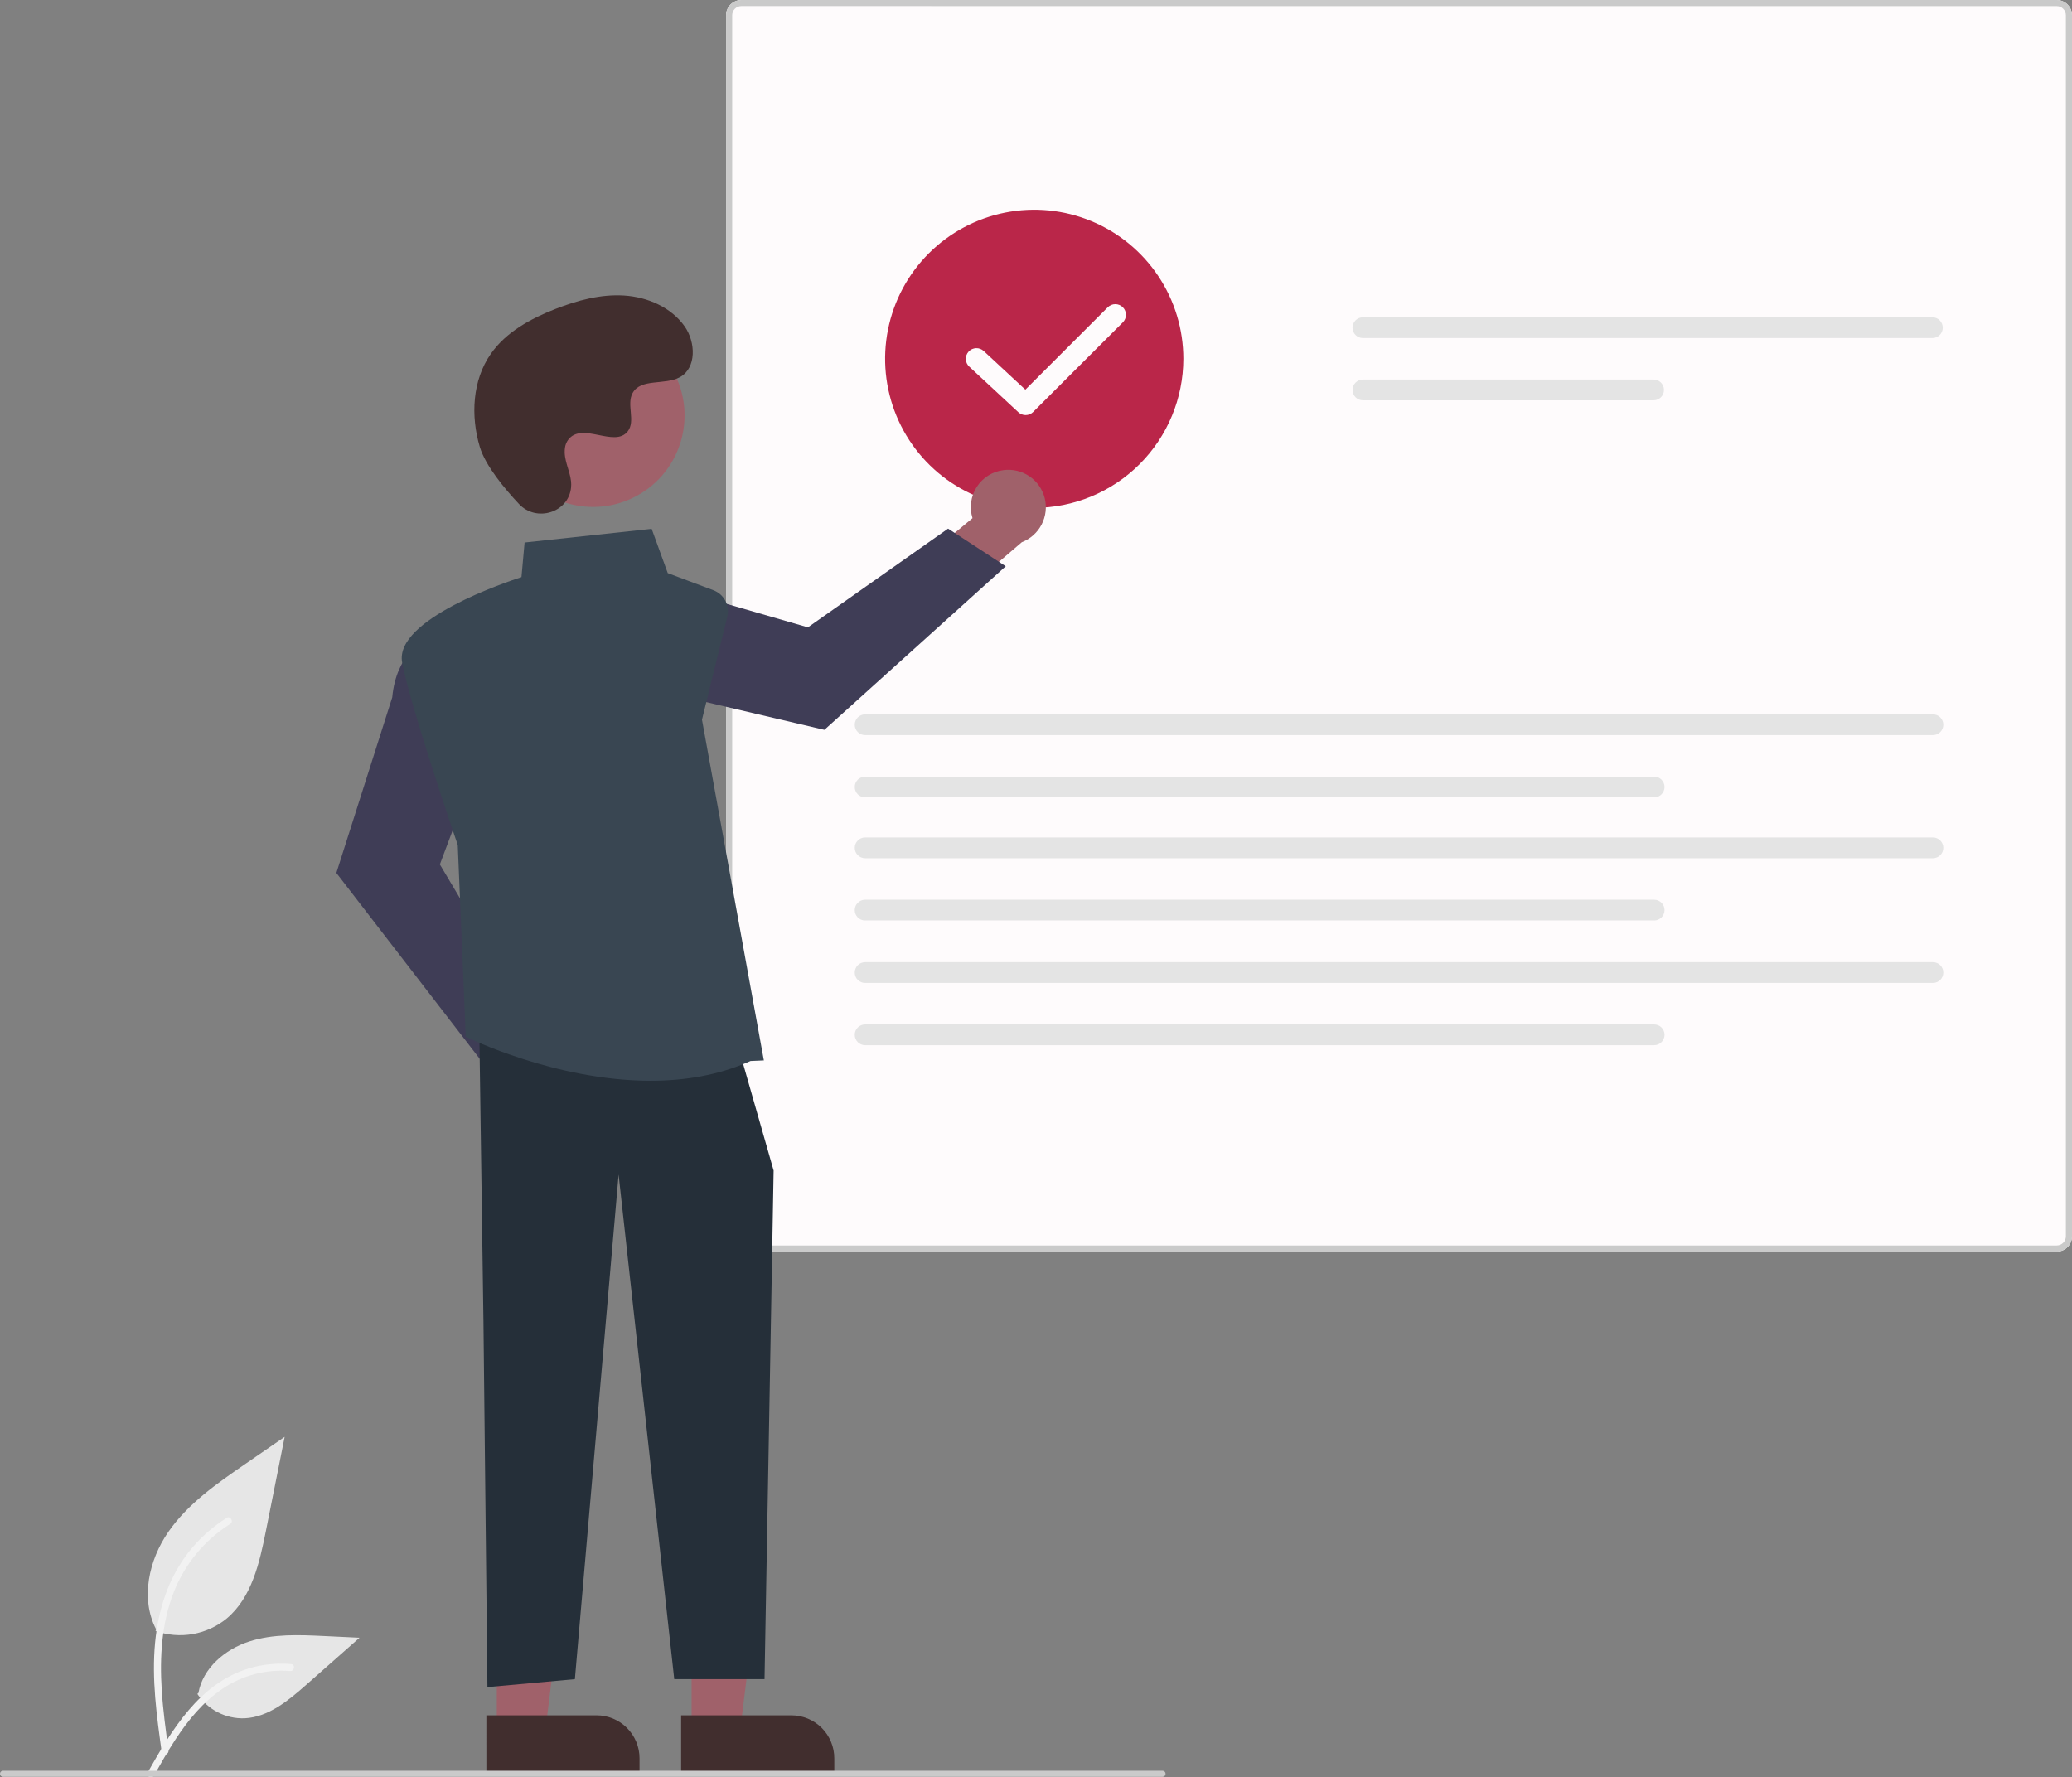 <svg width="239" height="205" viewBox="0 0 239 205" fill="none" xmlns="http://www.w3.org/2000/svg">
<rect x="0" y="0" width="239" height="205" fill="#808080" stroke="none"/>
<g clip-path="url(#clip0_23_190)">
<path d="M17.947 188.127C19.324 188.61 20.803 188.732 22.24 188.479C23.678 188.225 25.026 187.607 26.155 186.681C29.03 184.269 29.931 180.297 30.665 176.617L32.834 165.734L28.292 168.86C25.026 171.108 21.686 173.428 19.425 176.684C17.164 179.94 16.177 184.385 17.994 187.908" fill="#E6E6E6"/>
<path d="M18.648 202.06C18.076 197.898 17.488 193.681 17.89 189.474C18.246 185.737 19.387 182.088 21.709 179.094C22.941 177.509 24.441 176.151 26.141 175.08C26.584 174.801 26.992 175.502 26.55 175.781C23.61 177.639 21.335 180.382 20.055 183.615C18.64 187.21 18.413 191.129 18.657 194.948C18.804 197.258 19.117 199.553 19.431 201.844C19.456 201.948 19.441 202.057 19.388 202.15C19.335 202.242 19.25 202.312 19.148 202.343C19.044 202.371 18.933 202.357 18.84 202.304C18.746 202.251 18.677 202.163 18.648 202.06L18.648 202.06Z" fill="#F2F2F2"/>
<path d="M22.763 195.381C23.353 196.278 24.165 197.009 25.12 197.502C26.075 197.994 27.141 198.233 28.215 198.194C30.975 198.064 33.276 196.138 35.347 194.31L41.473 188.903L37.419 188.709C34.503 188.57 31.512 188.439 28.735 189.339C25.957 190.238 23.396 192.401 22.888 195.274" fill="#E6E6E6"/>
<path d="M17.032 204.453C19.784 199.586 22.976 194.177 28.68 192.448C30.266 191.969 31.929 191.797 33.579 191.942C34.099 191.987 33.969 192.788 33.45 192.744C30.684 192.514 27.923 193.244 25.632 194.811C23.427 196.311 21.711 198.396 20.258 200.607C19.368 201.962 18.571 203.374 17.774 204.784C17.519 205.235 16.775 204.909 17.032 204.453Z" fill="#F2F2F2"/>
<path d="M237.237 144.367H85.513C85.045 144.366 84.597 144.18 84.267 143.85C83.936 143.519 83.75 143.071 83.749 142.604V1.763C83.75 1.295 83.936 0.847 84.267 0.517C84.597 0.187 85.045 0.001 85.513 0H237.237C237.704 0.001 238.152 0.187 238.483 0.517C238.813 0.847 238.999 1.295 239 1.763V142.604C238.999 143.071 238.814 143.519 238.483 143.85C238.152 144.18 237.704 144.366 237.237 144.367Z" fill="#FEFBFC"/>
<path d="M237.237 144.367H85.513C85.045 144.366 84.597 144.18 84.267 143.85C83.936 143.519 83.75 143.071 83.749 142.604V1.763C83.75 1.295 83.936 0.847 84.267 0.517C84.597 0.187 85.045 0.001 85.513 0H237.237C237.704 0.001 238.152 0.187 238.483 0.517C238.813 0.847 238.999 1.295 239 1.763V142.604C238.999 143.071 238.814 143.519 238.483 143.85C238.152 144.18 237.704 144.366 237.237 144.367ZM85.513 0.704C85.233 0.704 84.964 0.816 84.766 1.014C84.568 1.212 84.456 1.48 84.456 1.76V142.604C84.456 142.884 84.568 143.152 84.766 143.35C84.964 143.548 85.233 143.66 85.513 143.66H237.237C237.517 143.66 237.785 143.548 237.983 143.35C238.182 143.152 238.293 142.884 238.294 142.604V1.763C238.293 1.483 238.181 1.214 237.983 1.016C237.785 0.818 237.517 0.707 237.237 0.706L85.513 0.704Z" fill="#CACACA"/>
<path d="M157.205 36.598C156.888 36.599 156.584 36.725 156.36 36.949C156.136 37.174 156.01 37.478 156.01 37.795C156.01 38.112 156.136 38.416 156.36 38.64C156.584 38.865 156.888 38.991 157.205 38.992H222.899C223.216 38.991 223.52 38.865 223.744 38.64C223.969 38.416 224.094 38.112 224.094 37.795C224.094 37.478 223.969 37.174 223.744 36.949C223.52 36.725 223.216 36.599 222.899 36.598H157.205Z" fill="#E4E4E4"/>
<path d="M157.205 43.779C156.888 43.78 156.584 43.906 156.36 44.131C156.136 44.355 156.011 44.659 156.011 44.976C156.011 45.293 156.136 45.597 156.36 45.821C156.584 46.045 156.888 46.172 157.205 46.172H190.743C191.06 46.172 191.364 46.045 191.588 45.821C191.812 45.597 191.938 45.293 191.938 44.976C191.938 44.659 191.812 44.355 191.588 44.131C191.364 43.906 191.06 43.78 190.743 43.779H157.205Z" fill="#E4E4E4"/>
<path d="M99.786 82.396C99.469 82.397 99.165 82.523 98.942 82.747C98.718 82.972 98.592 83.276 98.592 83.593C98.592 83.909 98.718 84.213 98.942 84.438C99.165 84.662 99.469 84.788 99.786 84.789H222.963C223.28 84.788 223.584 84.662 223.808 84.438C224.032 84.213 224.157 83.909 224.157 83.593C224.157 83.276 224.032 82.972 223.808 82.747C223.584 82.523 223.28 82.397 222.963 82.396H99.786Z" fill="#E4E4E4"/>
<path d="M99.786 89.577C99.469 89.577 99.165 89.704 98.942 89.928C98.718 90.153 98.592 90.457 98.592 90.773C98.592 91.09 98.718 91.394 98.942 91.619C99.165 91.843 99.469 91.969 99.786 91.97H190.807C191.124 91.969 191.428 91.843 191.652 91.619C191.876 91.394 192.002 91.09 192.002 90.773C192.002 90.457 191.876 90.153 191.652 89.928C191.428 89.704 191.124 89.577 190.807 89.577H99.786Z" fill="#E4E4E4"/>
<path d="M99.786 96.595C99.469 96.596 99.165 96.722 98.942 96.947C98.718 97.171 98.592 97.475 98.592 97.792C98.592 98.109 98.718 98.413 98.942 98.637C99.165 98.862 99.469 98.988 99.786 98.989H222.963C223.28 98.988 223.584 98.862 223.808 98.637C224.032 98.413 224.157 98.109 224.157 97.792C224.157 97.475 224.032 97.171 223.808 96.947C223.584 96.722 223.28 96.596 222.963 96.595H99.786Z" fill="#E4E4E4"/>
<path d="M99.786 103.776C99.469 103.777 99.165 103.903 98.942 104.128C98.718 104.352 98.592 104.656 98.592 104.973C98.592 105.29 98.718 105.594 98.942 105.818C99.165 106.042 99.469 106.169 99.786 106.17H190.807C191.124 106.169 191.428 106.042 191.652 105.818C191.876 105.594 192.002 105.29 192.002 104.973C192.002 104.656 191.876 104.352 191.652 104.128C191.428 103.903 191.124 103.777 190.807 103.776H99.786Z" fill="#E4E4E4"/>
<path d="M99.786 110.982C99.469 110.982 99.165 111.109 98.942 111.333C98.718 111.558 98.592 111.862 98.592 112.178C98.592 112.495 98.718 112.799 98.942 113.024C99.165 113.248 99.469 113.374 99.786 113.375H222.963C223.28 113.374 223.584 113.248 223.808 113.024C224.032 112.799 224.157 112.495 224.157 112.178C224.157 111.862 224.032 111.558 223.808 111.333C223.584 111.109 223.28 110.982 222.963 110.982H99.786Z" fill="#E4E4E4"/>
<path d="M99.786 118.163C99.469 118.163 99.165 118.29 98.942 118.514C98.718 118.738 98.592 119.042 98.592 119.359C98.592 119.676 98.718 119.98 98.942 120.204C99.165 120.429 99.469 120.555 99.786 120.556H190.807C191.124 120.555 191.428 120.429 191.652 120.204C191.876 119.98 192.002 119.676 192.002 119.359C192.002 119.042 191.876 118.738 191.652 118.514C191.428 118.29 191.124 118.163 190.807 118.163H99.786Z" fill="#E4E4E4"/>
<path d="M119.296 58.579C115.894 58.579 112.569 57.57 109.74 55.681C106.911 53.792 104.706 51.107 103.405 47.965C102.103 44.823 101.762 41.366 102.426 38.031C103.089 34.696 104.728 31.632 107.133 29.228C109.539 26.823 112.604 25.186 115.94 24.522C119.277 23.859 122.735 24.199 125.878 25.5C129.022 26.802 131.708 29.006 133.598 31.833C135.488 34.66 136.497 37.985 136.497 41.385C136.492 45.944 134.678 50.314 131.453 53.537C128.229 56.76 123.857 58.574 119.296 58.579Z" fill="#BA2649"/>
<path d="M67.082 123.589C67.053 122.961 66.886 122.348 66.593 121.791C66.3 121.235 65.89 120.75 65.389 120.37C64.889 119.99 64.311 119.724 63.697 119.591C63.082 119.459 62.446 119.462 61.833 119.602L56.148 111.593L50.436 113.859L58.624 125.057C58.927 126.07 59.591 126.938 60.49 127.495C61.39 128.051 62.463 128.259 63.506 128.078C64.548 127.897 65.488 127.34 66.147 126.513C66.807 125.685 67.139 124.645 67.082 123.589Z" fill="#A0616A"/>
<path d="M56.002 122.995L38.798 100.686L45.244 80.436C45.716 75.345 48.904 73.923 49.039 73.865L49.246 73.777L54.855 88.729L50.737 99.707L60.846 116.701L56.002 122.995Z" fill="#3F3D56"/>
<path d="M115.747 54.225C115.123 54.303 114.524 54.517 113.992 54.852C113.46 55.186 113.008 55.633 112.668 56.161C112.327 56.689 112.107 57.286 112.022 57.908C111.937 58.531 111.989 59.164 112.176 59.764L104.627 66.05L107.329 71.567L117.865 62.541C118.853 62.161 119.667 61.432 120.152 60.492C120.638 59.553 120.762 58.467 120.501 57.442C120.24 56.417 119.612 55.524 118.736 54.931C117.859 54.338 116.796 54.087 115.747 54.225Z" fill="#A0616A"/>
<path d="M116.011 65.314L95.09 84.183L74.394 79.325C69.279 79.248 67.615 76.181 67.546 76.051L67.442 75.852L81.922 69.105L93.19 72.361L109.359 60.973L116.011 65.314Z" fill="#3F3D56"/>
<path d="M79.773 199.458L85.394 199.457L88.068 177.785L79.772 177.786L79.773 199.458Z" fill="#A0616A"/>
<path d="M96.235 204.674L78.568 204.675L78.568 197.852L91.278 197.852C92.592 197.852 93.853 198.374 94.783 199.303C95.712 200.232 96.234 201.492 96.234 202.806L96.235 204.674Z" fill="#412E2E"/>
<path d="M57.306 199.458L62.927 199.457L65.601 177.785L57.305 177.786L57.306 199.458Z" fill="#A0616A"/>
<path d="M73.768 204.674L56.102 204.675L56.101 197.852L68.811 197.852C69.462 197.852 70.107 197.98 70.708 198.229C71.309 198.478 71.856 198.843 72.316 199.303C72.776 199.763 73.141 200.309 73.391 200.91C73.64 201.511 73.768 202.155 73.768 202.806L73.768 204.674Z" fill="#412E2E"/>
<path d="M55.307 120.351L55.765 152.433L56.224 194.597L66.311 193.68L71.354 135.476L77.773 193.68H88.187L89.236 135.017L85.568 122.185L55.307 120.351Z" fill="#252F39"/>
<path d="M75.05 124.66C64.074 124.66 53.972 119.695 53.835 119.627L53.722 119.57L52.801 97.476C52.534 96.695 47.275 81.289 46.384 76.393C45.481 71.431 58.561 67.077 60.149 66.568L60.51 62.577L75.167 60.998L77.024 66.105L82.283 68.076C82.879 68.3 83.372 68.734 83.669 69.297C83.966 69.86 84.047 70.512 83.895 71.13L80.972 83.01L88.11 122.314L86.573 122.38C82.89 124.043 78.915 124.659 75.05 124.66Z" fill="#394652"/>
<path d="M73.474 57.178C78.588 54.384 80.467 47.974 77.672 42.862C74.876 37.751 68.464 35.872 63.35 38.666C58.236 41.461 56.356 47.87 59.152 52.982C61.948 58.094 68.36 59.973 73.474 57.178Z" fill="#A0616A"/>
<path d="M59.864 58.134C61.876 60.276 65.611 59.126 65.873 56.201C65.893 55.973 65.892 55.745 65.868 55.518C65.733 54.222 64.984 53.046 65.163 51.677C65.204 51.337 65.331 51.012 65.532 50.735C67.135 48.589 70.897 51.694 72.409 49.752C73.337 48.561 72.247 46.687 72.959 45.356C73.898 43.599 76.68 44.465 78.425 43.504C80.366 42.433 80.25 39.456 78.972 37.645C77.414 35.437 74.681 34.258 71.983 34.088C69.284 33.919 66.605 34.648 64.085 35.629C61.223 36.744 58.385 38.285 56.623 40.801C54.481 43.86 54.275 47.973 55.346 51.551C55.998 53.727 58.222 56.386 59.864 58.134Z" fill="#412E2E"/>
<path d="M134.096 204.946H0.351C0.258 204.946 0.169 204.909 0.103 204.843C0.037 204.778 0 204.688 0 204.595C0 204.502 0.037 204.413 0.103 204.347C0.169 204.281 0.258 204.244 0.351 204.244H134.096C134.189 204.244 134.279 204.281 134.345 204.347C134.41 204.413 134.447 204.502 134.447 204.595C134.447 204.688 134.41 204.778 134.345 204.843C134.279 204.909 134.189 204.946 134.096 204.946Z" fill="#CACACA"/>
<path d="M118.303 47.879C117.993 47.88 117.694 47.762 117.467 47.551L111.795 42.285C111.557 42.063 111.416 41.756 111.404 41.431C111.393 41.105 111.51 40.789 111.732 40.55C111.954 40.312 112.261 40.171 112.586 40.159C112.912 40.147 113.229 40.264 113.467 40.485L118.272 44.946L127.776 35.445C127.89 35.33 128.026 35.239 128.175 35.177C128.324 35.115 128.485 35.082 128.646 35.082C128.808 35.082 128.968 35.113 129.118 35.175C129.267 35.237 129.403 35.328 129.517 35.442C129.632 35.556 129.722 35.692 129.784 35.841C129.846 35.991 129.877 36.151 129.877 36.313C129.877 36.474 129.845 36.634 129.782 36.783C129.72 36.933 129.629 37.068 129.514 37.182L119.172 47.52C119.058 47.634 118.922 47.724 118.773 47.786C118.624 47.848 118.464 47.879 118.303 47.879Z" fill="#FEFBFC"/>
</g>
<defs>
<clipPath id="clip0_23_190">
<rect width="239" height="205" fill="white"/>
</clipPath>
</defs>
</svg>
